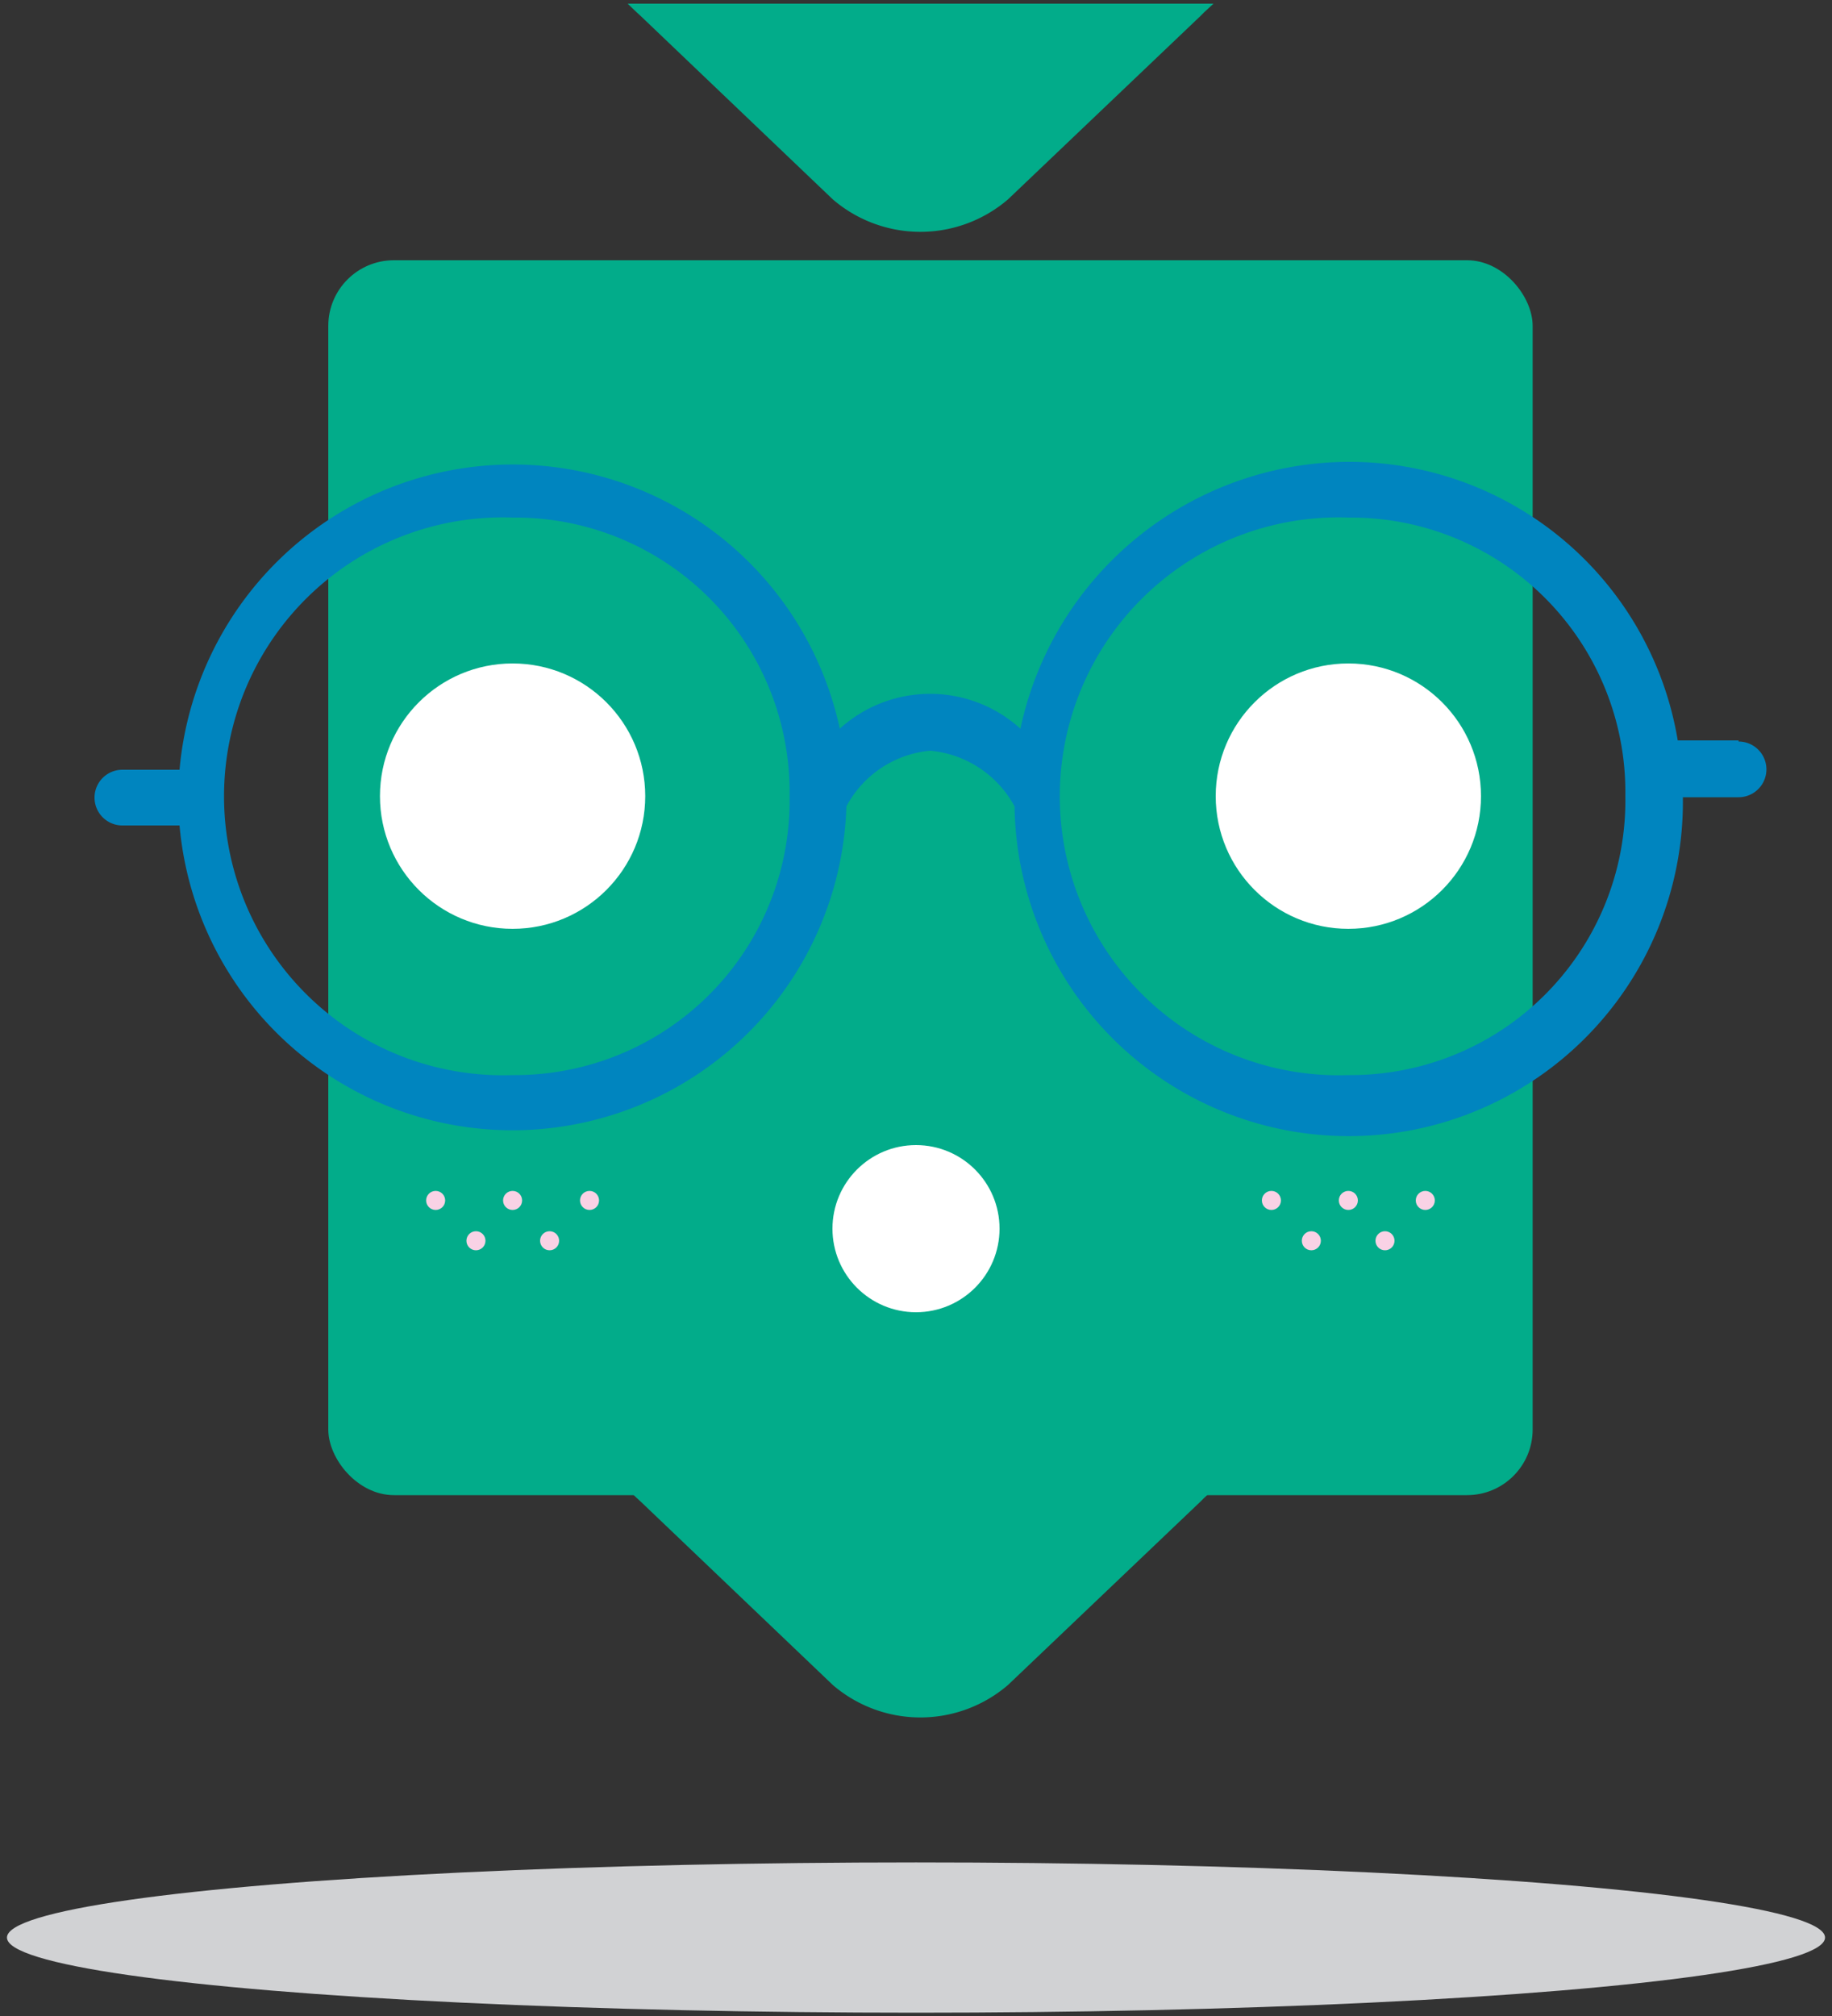 <svg id="Capa_1" data-name="Capa 1" xmlns="http://www.w3.org/2000/svg" viewBox="0 0 50 55">
  <rect x="0" y="0" width="50" height="55" fill="#333333" stroke="none"/>
  <defs>
    <style>
      .toolbox-icon {
        fill: #02AC8A;
      }
    </style>
  </defs>
  <title>iconos_svg</title>
  <g>
    <ellipse cx="25" cy="52.86" rx="24.81" ry="2.05" fill="#d1d2d4"/>
    <path class="toolbox-icon" d="M17.13,40.63l.24.23.12.11,5.24,5a3.67,3.67,0,0,0,4.78,0l5.25-5,.11-.11.25-.23Z"/>
    <rect class="toolbox-icon" x="8.96" y="7.1" width="32.87" height="33.69" rx="1.79" ry="1.79"/>
    <path class="toolbox-icon" d="M17.13.1l.24.23.12.11,5.24,5a3.67,3.67,0,0,0,4.78,0l5.25-5,.11-.11L33.12.1Z"/>
    <path d="M47.45,20.2H45.79a9.09,9.09,0,0,0-8.94-7.6,9.19,9.19,0,0,0-9,7.28,3.67,3.67,0,0,0-4.93,0A9.13,9.13,0,0,0,4.9,21H3.34a.76.76,0,0,0,0,1.52H4.9A9.12,9.12,0,0,0,23.1,22a2.89,2.89,0,0,1,2.29-1.52A2.92,2.92,0,0,1,27.69,22a9.12,9.12,0,0,0,18.24-.25h1.52a.76.76,0,0,0,0-1.52ZM14,29.33a7.61,7.61,0,1,1,0-15.21,7.49,7.49,0,0,1,7.55,7.6A7.49,7.49,0,0,1,14,29.33Zm22.81,0a7.61,7.61,0,1,1,0-15.21,7.49,7.49,0,0,1,7.55,7.6A7.49,7.49,0,0,1,36.85,29.33Z" fill="#0085bf"/>
    <circle cx="13.99" cy="21.72" r="3.62" fill="#fff"/>
    <circle cx="36.8" cy="21.72" r="3.62" fill="#fff"/>
    <circle cx="25" cy="33.52" r="2.28" fill="#fff"/>
    <g>
      <circle cx="34.7" cy="32.75" r="0.26" fill="#f9d2e5"/>
      <circle cx="36.8" cy="32.75" r="0.26" fill="#f9d2e5"/>
      <circle cx="38.9" cy="32.75" r="0.26" fill="#f9d2e5"/>
      <g>
        <circle cx="35.79" cy="33.85" r="0.26" fill="#f9d2e5"/>
        <circle cx="37.8" cy="33.85" r="0.26" fill="#f9d2e5"/>
      </g>
    </g>
    <g>
      <circle cx="16.09" cy="32.75" r="0.26" fill="#f9d2e5"/>
      <circle cx="13.99" cy="32.75" r="0.26" fill="#f9d2e5"/>
      <circle cx="11.89" cy="32.75" r="0.26" fill="#f9d2e5"/>
      <g>
        <circle cx="15" cy="33.85" r="0.26" fill="#f9d2e5"/>
        <circle cx="12.99" cy="33.85" r="0.26" fill="#f9d2e5"/>
      </g>
    </g>
  </g>
</svg>
